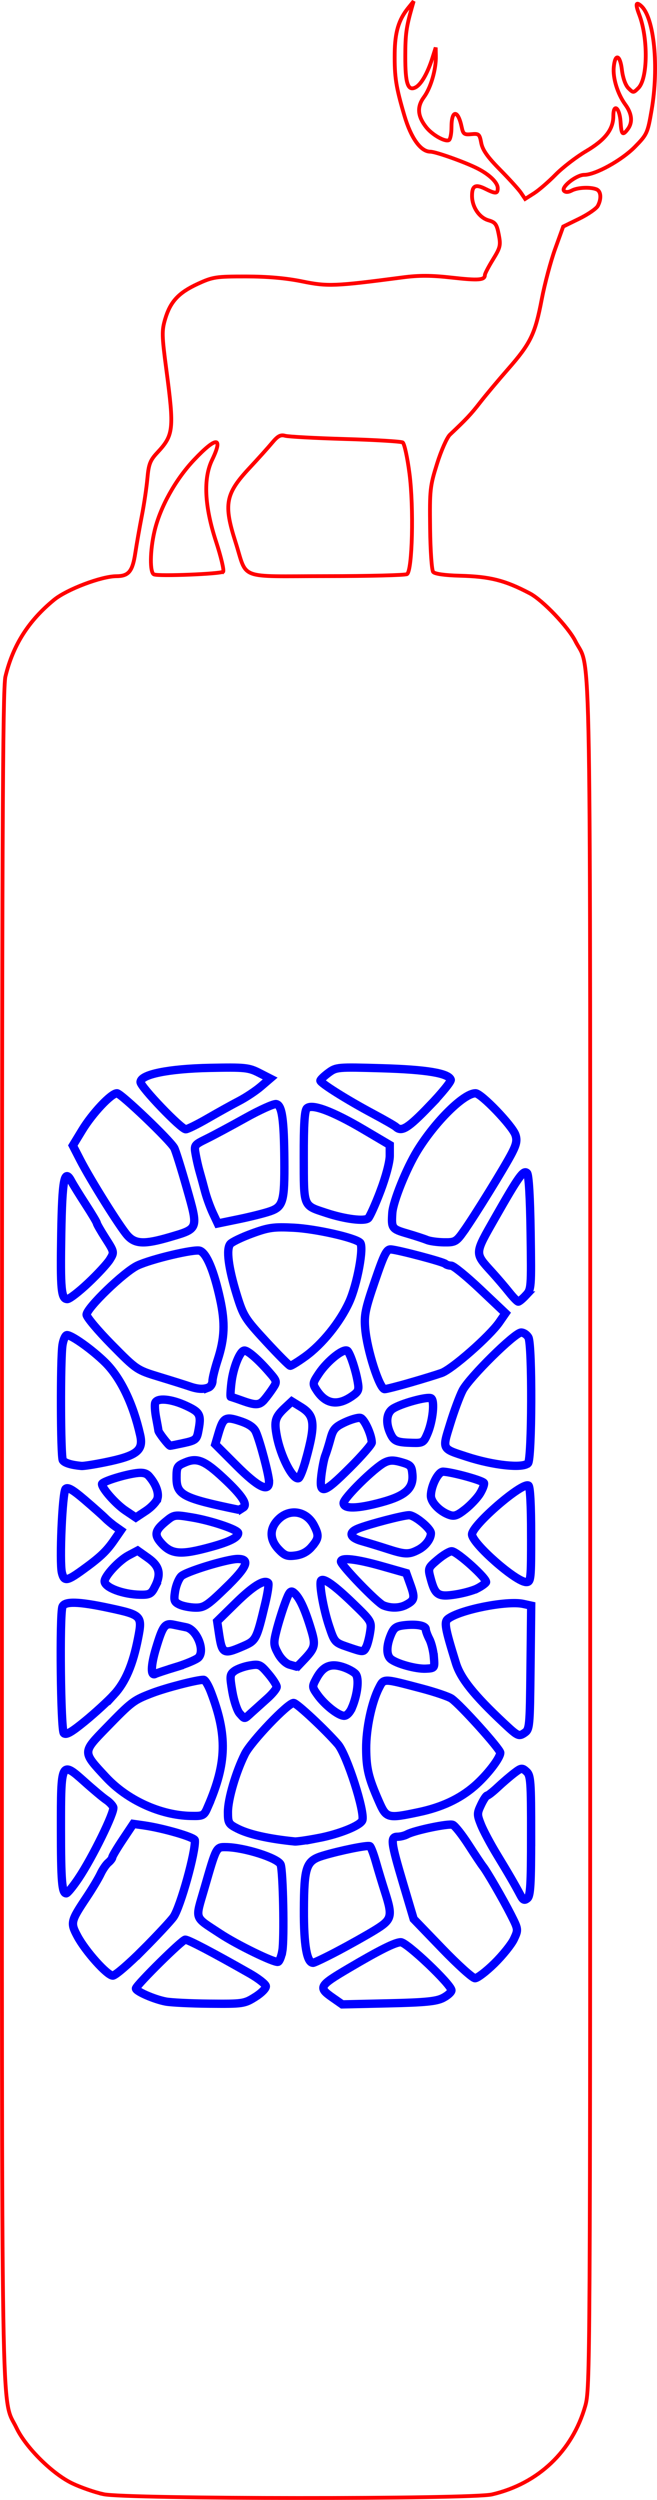 <?xml version="1.0" encoding="UTF-8" standalone="no"?>
<!-- Created with Inkscape (http://www.inkscape.org/) -->

<svg
   width="31.577mm"
   height="120mm"
   viewBox="0 0 31.577 120"
   version="1.1"
   id="svg1"
   xml:space="preserve"
   xmlns="http://www.w3.org/2000/svg"
   xmlns:svg="http://www.w3.org/2000/svg"><defs
     id="defs1" /><g
     id="layer1"
     transform="translate(-62.956,-68.691)"><g
       id="g56"><path
         style="fill:none;stroke:#ff0000;stroke-width:0.183;stroke-dasharray:none;stroke-opacity:1"
         d="m 82.519,96.25 c 0.255,-0.162 0.329,-3.195 0.118,-4.826 -0.1,-0.773 -0.246,-1.445 -0.326,-1.494 -0.079,-0.049 -1.321,-0.123 -2.76,-0.165 -1.439,-0.042 -2.741,-0.112 -2.893,-0.156 -0.215,-0.062 -0.352,0.011 -0.617,0.329 -0.187,0.225 -0.68,0.773 -1.095,1.218 -1.157,1.241 -1.251,1.738 -0.671,3.554 0.588,1.842 0.048,1.639 4.362,1.637 2.052,-0.001 3.799,-0.045 3.881,-0.097 z"
         id="path56" /><path
         style="fill:none;stroke:#ff0000;stroke-width:0.183;stroke-dasharray:none;stroke-opacity:1"
         d="m 73.681,96.133 c 0.054,-0.054 -0.1,-0.709 -0.344,-1.454 -0.553,-1.693 -0.617,-3.024 -0.187,-3.911 0.549,-1.135 0.202,-1.134 -0.87,0.001 -0.894,0.947 -1.625,2.263 -1.896,3.411 -0.222,0.941 -0.235,2.003 -0.026,2.085 0.244,0.096 3.212,-0.023 3.322,-0.133 z"
         id="path55" /><path
         id="path2"
         style="fill:none;stroke:#0000ff;stroke-width:0.4;stroke-dasharray:none;stroke-opacity:1"
         d="m 75.227,164.547 c 0.301,-0.189 0.525,-0.419 0.506,-0.52 -0.019,-0.099 -0.367,-0.37 -0.774,-0.602 -1.757,-1 -2.95,-1.626 -3.099,-1.626 -0.145,0 -2.286,2.112 -2.369,2.335 -0.046,0.125 0.848,0.522 1.426,0.634 0.253,0.049 1.205,0.096 2.115,0.104 1.603,0.014 1.671,0.004 2.194,-0.325 z m 9.026,0.048 c 0.221,-0.115 0.401,-0.278 0.401,-0.363 0,-0.274 -2.145,-2.31 -2.434,-2.31 -0.27,0 -1.027,0.378 -2.506,1.251 -1.434,0.846 -1.474,0.92 -0.772,1.41 l 0.463,0.323 2.223,-0.051 c 1.775,-0.041 2.304,-0.093 2.624,-0.26 z m 2.465,-1.654 c 0.398,-0.391 0.821,-0.917 0.939,-1.169 0.214,-0.456 0.213,-0.463 -0.147,-1.173 -0.377,-0.743 -1.167,-2.106 -1.345,-2.32 -0.056,-0.068 -0.364,-0.528 -0.683,-1.023 -0.319,-0.495 -0.664,-0.931 -0.766,-0.97 -0.199,-0.076 -1.836,0.265 -2.19,0.457 -0.118,0.064 -0.326,0.116 -0.463,0.116 -0.354,0 -0.325,0.248 0.263,2.225 l 0.512,1.723 1.371,1.421 c 0.754,0.782 1.464,1.422 1.578,1.422 0.114,3.7e-4 0.533,-0.319 0.931,-0.709 z m -16.891,-0.658 c 0.682,-0.685 1.343,-1.393 1.469,-1.575 0.334,-0.483 1.077,-3.155 1.024,-3.682 -0.015,-0.143 -1.509,-0.579 -2.443,-0.712 l -0.515,-0.073 -0.504,0.755 c -0.277,0.415 -0.504,0.797 -0.504,0.849 0,0.052 -0.087,0.166 -0.192,0.254 -0.106,0.088 -0.272,0.331 -0.37,0.54 -0.097,0.209 -0.399,0.714 -0.671,1.121 -0.771,1.157 -0.787,1.226 -0.445,1.869 0.387,0.727 1.434,1.894 1.701,1.896 0.115,0.001 0.767,-0.558 1.45,-1.243 z m 6.699,0.061 c 0.101,-0.578 0.036,-3.853 -0.082,-4.149 -0.124,-0.311 -1.748,-0.828 -2.629,-0.838 -0.469,-0.005 -0.454,-0.034 -1.036,1.983 -0.445,1.545 -0.522,1.325 0.761,2.173 0.8,0.529 2.602,1.405 2.778,1.352 0.068,-0.021 0.161,-0.255 0.207,-0.521 z m 2.666,-0.002 c 0.594,-0.313 1.399,-0.765 1.789,-1.005 0.818,-0.504 0.856,-0.648 0.476,-1.833 -0.129,-0.402 -0.324,-1.047 -0.434,-1.434 -0.11,-0.387 -0.24,-0.728 -0.29,-0.758 -0.103,-0.062 -1.417,0.203 -2.252,0.454 -0.813,0.245 -0.91,0.52 -0.919,2.613 -0.007,1.676 0.142,2.532 0.441,2.532 0.06,0 0.595,-0.256 1.189,-0.568 z m 9.291,-5.541 c 0,-2.616 -0.02,-2.886 -0.225,-3.071 -0.209,-0.19 -0.249,-0.185 -0.587,0.073 -0.199,0.152 -0.555,0.457 -0.791,0.678 -0.236,0.221 -0.466,0.401 -0.511,0.401 -0.045,0 -0.176,0.198 -0.291,0.441 -0.196,0.412 -0.196,0.474 -0.004,0.957 0.113,0.284 0.459,0.933 0.769,1.442 0.563,0.926 0.847,1.416 1.133,1.953 0.122,0.23 0.187,0.257 0.329,0.139 0.144,-0.119 0.177,-0.678 0.177,-3.014 z m -21.759,2.064 c 0.672,-0.996 1.757,-3.21 1.676,-3.421 -0.037,-0.097 -0.188,-0.255 -0.335,-0.353 -0.147,-0.097 -0.625,-0.496 -1.061,-0.887 -1.107,-0.991 -1.121,-0.962 -1.119,2.277 0.001,2.505 0.05,3.095 0.255,3.095 0.057,0 0.32,-0.32 0.584,-0.71 z m 11.534,-1.942 c 1.006,-0.193 2.015,-0.599 2.112,-0.851 0.145,-0.379 -0.745,-3.152 -1.172,-3.65 -0.582,-0.678 -1.984,-1.986 -2.13,-1.986 -0.271,0 -2.044,1.855 -2.341,2.451 -0.438,0.876 -0.816,2.168 -0.816,2.79 0,0.521 0.031,0.574 0.463,0.793 0.546,0.277 1.505,0.492 2.748,0.616 0.102,0.01 0.614,-0.064 1.137,-0.164 z m -5.306,-1.516 c 0.904,-2.087 0.939,-3.413 0.142,-5.495 -0.123,-0.323 -0.282,-0.587 -0.352,-0.587 -0.328,0 -1.808,0.382 -2.479,0.64 -0.895,0.344 -0.963,0.395 -2.209,1.676 -1.144,1.177 -1.144,1.137 -0.002,2.362 1.028,1.103 2.625,1.83 4.076,1.856 0.607,0.011 0.63,-0.002 0.825,-0.452 z m 10.116,0.274 c 1.108,-0.233 1.973,-0.634 2.683,-1.245 0.6,-0.516 1.249,-1.352 1.249,-1.609 0,-0.176 -1.909,-2.295 -2.339,-2.597 -0.14,-0.098 -0.797,-0.321 -1.459,-0.495 -1.857,-0.488 -1.79,-0.488 -2.032,-0.017 -0.351,0.682 -0.622,1.963 -0.615,2.913 0.006,0.956 0.113,1.399 0.61,2.529 0.36,0.82 0.412,0.834 1.903,0.521 z m -14.639,-5.639 c 0.557,-0.605 0.915,-1.441 1.166,-2.727 0.208,-1.065 0.172,-1.102 -1.394,-1.438 -1.466,-0.314 -2.139,-0.332 -2.243,-0.062 -0.145,0.377 -0.084,5.921 0.066,6.071 0.106,0.106 0.36,-0.037 1.019,-0.576 0.483,-0.395 1.106,-0.966 1.386,-1.269 z m 20.025,-1.308 0.033,-2.969 -0.38,-0.083 c -0.777,-0.171 -3.035,0.276 -3.615,0.715 -0.201,0.152 -0.151,0.431 0.375,2.126 0.229,0.739 0.865,1.534 2.304,2.883 0.665,0.623 0.72,0.65 0.977,0.479 0.267,-0.177 0.274,-0.242 0.306,-3.151 z m -13.408,2.166 c 0.169,-0.153 0.51,-0.46 0.759,-0.682 0.248,-0.222 0.451,-0.472 0.45,-0.556 -0.001,-0.083 -0.184,-0.367 -0.407,-0.63 -0.379,-0.448 -0.435,-0.473 -0.893,-0.394 -0.269,0.046 -0.597,0.165 -0.73,0.263 -0.223,0.166 -0.231,0.239 -0.102,0.992 0.077,0.447 0.235,0.919 0.353,1.049 0.26,0.287 0.202,0.291 0.57,-0.042 z m 4.832,-0.247 c 0.266,-0.64 0.347,-1.383 0.174,-1.602 -0.084,-0.106 -0.367,-0.261 -0.629,-0.344 -0.59,-0.187 -0.946,-0.03 -1.261,0.555 -0.211,0.391 -0.209,0.412 0.055,0.783 0.349,0.49 1.004,1.006 1.279,1.008 0.126,6.1e-4 0.283,-0.164 0.381,-0.4 z m -8.466,-1.94 c 0.494,-0.151 0.98,-0.357 1.081,-0.457 0.333,-0.333 -0.08,-1.349 -0.59,-1.452 -0.152,-0.031 -0.423,-0.087 -0.602,-0.124 -0.42,-0.088 -0.518,0.043 -0.848,1.135 -0.249,0.823 -0.263,1.358 -0.031,1.226 0.051,-0.029 0.497,-0.177 0.991,-0.327 z m 12.397,-0.476 c -0.023,-0.293 -0.12,-0.682 -0.215,-0.864 -0.095,-0.182 -0.173,-0.395 -0.174,-0.472 -9.7e-4,-0.181 -0.443,-0.263 -1.038,-0.194 -0.394,0.046 -0.498,0.122 -0.642,0.468 -0.22,0.526 -0.22,0.969 -9.1e-4,1.151 0.276,0.229 1.212,0.488 1.681,0.465 0.431,-0.021 0.432,-0.023 0.39,-0.554 z m -6.309,0.193 c 0.627,-0.658 0.647,-0.744 0.376,-1.623 -0.286,-0.927 -0.536,-1.448 -0.797,-1.665 -0.154,-0.128 -0.22,-0.049 -0.424,0.503 -0.133,0.36 -0.316,0.951 -0.408,1.313 -0.152,0.604 -0.146,0.696 0.076,1.107 0.139,0.258 0.373,0.484 0.551,0.533 0.17,0.047 0.32,0.09 0.335,0.097 0.014,0.007 0.145,-0.113 0.291,-0.266 z m -2.87,-0.713 c 0.636,-0.274 0.655,-0.31 1.076,-2.069 0.118,-0.494 0.182,-0.931 0.142,-0.972 -0.187,-0.187 -0.725,0.144 -1.553,0.956 l -0.902,0.884 0.083,0.556 c 0.153,1.021 0.209,1.052 1.154,0.645 z m 5.928,0.034 c 0.061,-0.119 0.146,-0.444 0.188,-0.722 0.076,-0.499 0.065,-0.518 -0.817,-1.37 -0.884,-0.855 -1.409,-1.232 -1.537,-1.104 -0.113,0.113 0.099,1.337 0.377,2.177 0.26,0.785 0.28,0.807 0.884,1.013 0.776,0.265 0.772,0.265 0.905,0.006 z M 73.812,144.9 c 1.03,-0.994 1.188,-1.379 0.565,-1.376 -0.512,0.004 -2.492,0.61 -2.711,0.831 -0.118,0.119 -0.251,0.442 -0.294,0.718 -0.07,0.443 -0.046,0.517 0.211,0.64 0.159,0.077 0.501,0.143 0.758,0.148 0.422,0.007 0.569,-0.088 1.472,-0.96 z m 8.658,0.827 c 0.413,-0.217 0.439,-0.33 0.217,-0.95 l -0.206,-0.575 -1.167,-0.331 c -1.227,-0.348 -1.97,-0.432 -1.97,-0.223 0,0.182 1.747,1.987 2.038,2.105 0.359,0.146 0.781,0.137 1.089,-0.026 z m 3.425,-0.787 c 0.192,-0.099 0.381,-0.232 0.419,-0.294 0.092,-0.149 -1.397,-1.494 -1.65,-1.492 -0.107,0.001 -0.409,0.183 -0.67,0.404 -0.471,0.399 -0.474,0.407 -0.336,0.919 0.212,0.788 0.362,0.883 1.187,0.753 0.386,-0.06 0.858,-0.191 1.05,-0.29 z m -15.507,-0.053 c 0.329,-0.635 0.243,-1.013 -0.317,-1.41 l -0.5,-0.354 -0.436,0.231 c -0.463,0.245 -1.151,0.987 -1.151,1.242 0,0.297 0.87,0.628 1.695,0.645 0.458,0.01 0.545,-0.034 0.71,-0.354 z m 18.095,-2.53 c 0,-1.417 -0.048,-2.307 -0.126,-2.355 -0.298,-0.184 -2.714,1.902 -2.714,2.343 0,0.431 2.115,2.289 2.606,2.289 0.222,0 0.235,-0.122 0.235,-2.277 z m -21.602,1.727 c 0.872,-0.627 1.18,-0.915 1.551,-1.45 l 0.332,-0.48 -0.272,-0.191 c -0.15,-0.105 -0.367,-0.286 -0.483,-0.403 -0.116,-0.117 -0.56,-0.511 -0.986,-0.875 -0.571,-0.488 -0.811,-0.626 -0.913,-0.525 -0.157,0.157 -0.306,3.521 -0.178,4.029 0.106,0.421 0.237,0.406 0.95,-0.106 z M 77.931,142.947 c 0.352,-0.409 0.367,-0.545 0.115,-1.032 -0.359,-0.695 -1.168,-0.832 -1.711,-0.289 -0.437,0.437 -0.431,0.97 0.014,1.438 0.289,0.304 0.409,0.348 0.81,0.295 0.314,-0.041 0.571,-0.179 0.772,-0.412 z m -4.791,-0.012 c 0.867,-0.241 1.264,-0.446 1.264,-0.653 0,-0.161 -1.293,-0.598 -2.22,-0.751 -0.852,-0.141 -0.858,-0.14 -1.285,0.215 -0.484,0.402 -0.533,0.616 -0.227,0.975 0.511,0.598 0.948,0.635 2.468,0.214 z m 9.911,0.155 c 0.353,-0.182 0.615,-0.524 0.615,-0.8 0,-0.226 -0.775,-0.866 -1.049,-0.866 -0.279,0 -1.906,0.424 -2.44,0.636 -0.492,0.195 -0.417,0.444 0.185,0.612 0.289,0.081 0.83,0.246 1.204,0.367 0.853,0.276 1.037,0.282 1.484,0.051 z m -12.524,-2.475 c 0.071,-0.284 -0.086,-0.693 -0.41,-1.065 -0.13,-0.15 -0.305,-0.189 -0.632,-0.143 -0.613,0.086 -1.626,0.411 -1.626,0.521 0,0.212 0.664,0.962 1.125,1.272 l 0.501,0.337 0.485,-0.321 c 0.267,-0.177 0.517,-0.447 0.556,-0.601 z m 15.501,-0.233 c 0.127,-0.208 0.213,-0.434 0.19,-0.502 -0.038,-0.117 -1.504,-0.524 -1.964,-0.546 -0.233,-0.011 -0.588,0.688 -0.588,1.157 0,0.31 0.408,0.739 0.865,0.91 0.256,0.096 0.39,0.051 0.787,-0.262 0.263,-0.208 0.583,-0.548 0.71,-0.756 z m -11.386,0.68 c 0.238,-0.151 -0.056,-0.593 -0.945,-1.421 -0.903,-0.841 -1.265,-0.991 -1.825,-0.757 -0.402,0.168 -0.431,0.217 -0.431,0.739 0,0.829 0.293,0.981 2.964,1.536 0.034,0.007 0.141,-0.037 0.237,-0.098 z m 6.67,-0.264 c 1.134,-0.31 1.522,-0.661 1.466,-1.331 -0.034,-0.403 -0.085,-0.459 -0.531,-0.586 -0.385,-0.11 -0.563,-0.106 -0.807,0.017 -0.492,0.249 -1.971,1.706 -1.971,1.942 0,0.296 0.661,0.281 1.845,-0.042 z m -1.535,-1.656 c 0.577,-0.576 1.048,-1.118 1.047,-1.204 -0.005,-0.375 -0.362,-1.149 -0.549,-1.186 -0.112,-0.023 -0.448,0.074 -0.747,0.214 -0.462,0.217 -0.564,0.334 -0.685,0.782 -0.078,0.29 -0.191,0.654 -0.252,0.809 -0.061,0.155 -0.146,0.586 -0.19,0.957 -0.112,0.955 0.104,0.897 1.375,-0.372 z m -3.891,0.674 c 0,-0.309 -0.438,-1.963 -0.633,-2.391 -0.1,-0.219 -0.331,-0.378 -0.754,-0.518 -0.713,-0.237 -0.814,-0.179 -1.043,0.596 l -0.153,0.519 1.022,1.022 c 1.043,1.043 1.562,1.3 1.562,0.773 z m 1.771,-1.057 c 0.47,-1.716 0.432,-2.114 -0.235,-2.527 l -0.44,-0.272 -0.313,0.292 c -0.49,0.458 -0.546,0.644 -0.411,1.363 0.183,0.975 0.769,2.117 1.044,2.035 0.066,-0.02 0.226,-0.421 0.354,-0.891 z m -9.675,0.13 c 1.554,-0.315 1.879,-0.563 1.712,-1.307 -0.34,-1.511 -0.947,-2.767 -1.692,-3.499 -0.612,-0.601 -1.595,-1.303 -1.826,-1.304 -0.076,-2.9e-4 -0.173,0.208 -0.215,0.463 -0.108,0.652 -0.095,5.373 0.015,5.545 0.083,0.129 0.411,0.23 0.893,0.273 0.102,0.01 0.602,-0.068 1.111,-0.171 z m 20.352,0.04 c 0.192,-0.192 0.21,-5.68 0.02,-6.035 -0.07,-0.131 -0.228,-0.239 -0.351,-0.239 -0.305,0 -2.5,2.167 -2.814,2.779 -0.14,0.272 -0.407,0.988 -0.593,1.593 -0.39,1.264 -0.427,1.191 0.799,1.591 1.275,0.416 2.685,0.565 2.939,0.311 z M 71.791,137.958 c 0.541,-0.116 0.618,-0.173 0.685,-0.509 0.169,-0.843 0.117,-0.957 -0.573,-1.278 -0.711,-0.331 -1.39,-0.396 -1.487,-0.141 -0.034,0.089 -0.015,0.409 0.043,0.71 0.058,0.301 0.108,0.581 0.111,0.623 0.006,0.093 0.499,0.727 0.564,0.727 0.026,0 0.321,-0.059 0.656,-0.131 z m 11.714,-0.456 c 0.256,-0.603 0.356,-1.577 0.173,-1.69 -0.165,-0.102 -1.437,0.244 -1.834,0.499 -0.316,0.203 -0.365,0.678 -0.123,1.194 0.174,0.372 0.302,0.426 1.056,0.446 0.501,0.014 0.542,-0.012 0.728,-0.449 z m -7.84,-1.628 c 0.112,-0.131 0.298,-0.381 0.412,-0.555 0.202,-0.308 0.196,-0.328 -0.198,-0.78 -0.52,-0.596 -1.007,-1.019 -1.174,-1.02 -0.211,-2.4e-4 -0.539,0.812 -0.626,1.546 -0.044,0.372 -0.058,0.677 -0.032,0.679 0.026,0.001 0.27,0.082 0.542,0.18 0.664,0.239 0.835,0.231 1.076,-0.05 z m 4.214,-0.166 c 0.31,-0.216 0.341,-0.296 0.27,-0.691 -0.1,-0.56 -0.329,-1.264 -0.476,-1.465 -0.147,-0.201 -0.971,0.439 -1.4,1.088 -0.297,0.449 -0.3,0.476 -0.095,0.789 0.438,0.668 1.008,0.762 1.701,0.279 z m -6.906,-0.411 c 0.107,-0.041 0.195,-0.182 0.195,-0.314 0,-0.131 0.113,-0.589 0.252,-1.018 0.334,-1.032 0.363,-1.771 0.117,-2.904 -0.296,-1.36 -0.649,-2.207 -0.971,-2.331 -0.252,-0.097 -2.331,0.394 -2.999,0.708 -0.645,0.303 -2.449,2.042 -2.449,2.361 0,0.118 0.542,0.763 1.204,1.435 1.201,1.217 1.207,1.221 2.315,1.558 0.611,0.186 1.25,0.387 1.42,0.446 0.391,0.137 0.668,0.155 0.916,0.059 z m 9.68,-0.232 c 0.591,-0.169 1.277,-0.38 1.526,-0.468 0.504,-0.18 2.313,-1.767 2.775,-2.436 l 0.299,-0.432 -1.207,-1.141 c -0.664,-0.628 -1.295,-1.142 -1.403,-1.142 -0.108,-6.1e-4 -0.235,-0.04 -0.283,-0.088 -0.094,-0.094 -2.203,-0.654 -2.609,-0.692 -0.211,-0.02 -0.325,0.203 -0.777,1.52 -0.463,1.348 -0.522,1.637 -0.465,2.285 0.091,1.041 0.692,2.902 0.937,2.902 0.073,0 0.616,-0.138 1.207,-0.307 z m -5.033,-1.253 c 0.819,-0.588 1.675,-1.646 2.119,-2.619 0.389,-0.852 0.721,-2.658 0.524,-2.851 -0.244,-0.239 -2.135,-0.665 -3.188,-0.718 -0.961,-0.048 -1.205,-0.015 -2,0.275 -0.498,0.182 -0.971,0.409 -1.051,0.506 -0.204,0.246 -0.091,1.137 0.309,2.433 0.317,1.025 0.394,1.149 1.407,2.245 0.589,0.638 1.113,1.164 1.164,1.169 0.051,0.005 0.373,-0.193 0.716,-0.44 z m 10.601,-2.934 c 0.273,-0.29 0.277,-0.339 0.238,-3.02 -0.025,-1.696 -0.089,-2.774 -0.17,-2.855 -0.171,-0.171 -0.398,0.146 -1.531,2.134 -1.011,1.774 -1.006,1.686 -0.154,2.624 0.251,0.276 0.62,0.707 0.819,0.957 0.199,0.25 0.398,0.455 0.442,0.455 0.044,0 0.205,-0.133 0.357,-0.295 z m -21.025,-0.6 c 0.451,-0.424 0.919,-0.931 1.039,-1.126 0.217,-0.351 0.215,-0.36 -0.203,-1.013 -0.232,-0.362 -0.421,-0.692 -0.421,-0.733 0,-0.041 -0.242,-0.446 -0.537,-0.901 -0.295,-0.455 -0.606,-0.958 -0.691,-1.118 -0.332,-0.631 -0.438,-0.079 -0.483,2.523 -0.046,2.671 -0.002,3.14 0.293,3.14 0.101,0 0.552,-0.347 1.003,-0.772 z m 3.921,-2.203 c 1.396,-0.41 1.381,-0.366 0.814,-2.365 -0.265,-0.933 -0.535,-1.794 -0.6,-1.914 -0.202,-0.372 -2.565,-2.626 -2.753,-2.626 -0.275,0 -1.179,0.958 -1.675,1.775 l -0.447,0.735 0.355,0.69 c 0.493,0.958 1.904,3.213 2.268,3.623 0.373,0.421 0.82,0.439 2.038,0.082 z m 14.116,-0.267 c 0.511,-0.714 1.996,-3.118 2.334,-3.779 0.213,-0.417 0.249,-0.61 0.161,-0.865 -0.155,-0.443 -1.646,-1.994 -1.918,-1.994 -0.56,0 -1.927,1.347 -2.792,2.75 -0.53,0.86 -1.17,2.448 -1.207,2.993 -0.049,0.739 -0.025,0.772 0.712,0.988 0.391,0.114 0.821,0.255 0.957,0.312 0.136,0.057 0.502,0.107 0.813,0.112 0.528,0.008 0.591,-0.027 0.941,-0.516 z m -9.295,-0.973 c 0.628,-0.219 0.699,-0.475 0.684,-2.454 -0.015,-1.962 -0.114,-2.639 -0.392,-2.692 -0.116,-0.022 -0.783,0.278 -1.482,0.668 -0.699,0.39 -1.541,0.841 -1.87,1.002 -0.589,0.289 -0.598,0.302 -0.517,0.75 0.045,0.251 0.13,0.623 0.19,0.827 0.059,0.204 0.174,0.621 0.254,0.926 0.08,0.306 0.252,0.781 0.381,1.057 l 0.236,0.502 1.016,-0.209 c 0.559,-0.115 1.235,-0.285 1.502,-0.378 z m 5.303,-0.972 c 0.258,-0.676 0.448,-1.393 0.448,-1.692 l -3.7e-4,-0.519 -1.266,-0.747 c -1.481,-0.874 -2.484,-1.247 -2.718,-1.011 -0.11,0.11 -0.152,0.759 -0.149,2.321 0.005,2.456 -0.048,2.326 1.084,2.701 0.895,0.296 1.844,0.415 2.015,0.253 0.076,-0.073 0.341,-0.66 0.587,-1.305 z m -8.297,-3.489 c 0.5,-0.289 1.176,-0.664 1.504,-0.834 0.327,-0.17 0.797,-0.482 1.044,-0.693 l 0.449,-0.385 -0.537,-0.274 c -0.495,-0.252 -0.68,-0.271 -2.353,-0.237 -2.002,0.041 -3.34,0.314 -3.34,0.682 0,0.232 1.95,2.265 2.173,2.265 0.084,0 0.562,-0.236 1.062,-0.525 z m 10.65,-0.591 c 0.592,-0.614 1.054,-1.182 1.027,-1.263 -0.104,-0.313 -1.165,-0.489 -3.318,-0.551 -2.129,-0.062 -2.185,-0.057 -2.562,0.222 -0.212,0.157 -0.386,0.325 -0.386,0.374 0,0.117 1.292,0.928 2.532,1.589 0.543,0.29 1.041,0.576 1.105,0.636 0.268,0.25 0.581,0.053 1.603,-1.007 z" /><path
         style="fill:none;stroke:#ff0000;stroke-width:0.183;stroke-dasharray:none;stroke-opacity:1"
         d="m 67.921,188.416 c -0.408,-0.089 -1.074,-0.32 -1.481,-0.513 -0.958,-0.454 -2.24,-1.723 -2.689,-2.662 -0.755,-1.577 -0.704,1.536 -0.701,-42.83 0.002,-33.29 0.032,-40.689 0.167,-41.246 0.363,-1.504 1.108,-2.676 2.34,-3.683 0.613,-0.501 2.272,-1.129 2.99,-1.132 0.594,-0.002 0.778,-0.227 0.912,-1.113 0.067,-0.441 0.209,-1.247 0.315,-1.791 0.107,-0.543 0.226,-1.349 0.266,-1.791 0.061,-0.684 0.132,-0.867 0.475,-1.235 0.787,-0.844 0.816,-1.113 0.437,-3.98 -0.218,-1.647 -0.223,-1.877 -0.058,-2.433 0.249,-0.837 0.643,-1.264 1.56,-1.687 0.727,-0.336 0.877,-0.359 2.321,-0.358 1.034,4.5e-4 1.926,0.079 2.702,0.237 1.224,0.25 1.568,0.236 4.831,-0.192 0.791,-0.104 1.376,-0.101 2.373,0.011 1.278,0.143 1.579,0.12 1.579,-0.124 0,-0.063 0.175,-0.399 0.389,-0.746 0.356,-0.579 0.379,-0.68 0.278,-1.202 -0.096,-0.493 -0.163,-0.585 -0.493,-0.679 -0.445,-0.127 -0.791,-0.641 -0.791,-1.176 0,-0.488 0.162,-0.574 0.638,-0.336 0.499,0.249 0.597,0.244 0.597,-0.032 0,-0.269 -0.397,-0.653 -0.979,-0.948 -0.6,-0.304 -2.005,-0.803 -2.26,-0.803 -0.461,0 -0.927,-0.647 -1.246,-1.729 -0.407,-1.381 -0.479,-1.848 -0.467,-2.996 0.011,-1.005 0.188,-1.602 0.644,-2.167 l 0.268,-0.332 -0.088,0.309 c -0.266,0.934 -0.313,1.275 -0.315,2.324 -0.004,1.316 0.123,1.701 0.495,1.503 0.271,-0.145 0.579,-0.684 0.811,-1.418 l 0.156,-0.494 0.008,0.408 c 0.013,0.643 -0.245,1.53 -0.573,1.972 -0.344,0.463 -0.31,0.914 0.107,1.444 0.29,0.369 0.922,0.726 1.096,0.619 0.066,-0.041 0.12,-0.318 0.12,-0.615 0,-0.852 0.312,-0.859 0.49,-0.011 0.071,0.34 0.122,0.377 0.467,0.343 0.359,-0.035 0.394,-0.005 0.473,0.419 0.063,0.337 0.3,0.673 0.902,1.283 0.449,0.454 0.905,0.957 1.012,1.117 l 0.196,0.29 0.422,-0.268 c 0.232,-0.147 0.7,-0.551 1.039,-0.896 0.34,-0.346 0.996,-0.851 1.459,-1.124 0.923,-0.543 1.318,-1.049 1.319,-1.689 7.3e-4,-0.643 0.303,-0.41 0.347,0.267 0.041,0.629 0.098,0.688 0.346,0.361 0.246,-0.324 0.205,-0.743 -0.116,-1.181 -0.372,-0.509 -0.608,-1.274 -0.556,-1.805 0.065,-0.672 0.305,-0.589 0.391,0.135 0.046,0.389 0.171,0.74 0.313,0.883 0.233,0.233 0.24,0.232 0.479,-0.007 0.453,-0.453 0.475,-2.387 0.04,-3.528 -0.195,-0.511 -0.162,-0.644 0.1,-0.407 0.618,0.559 0.852,2.914 0.496,4.991 -0.19,1.11 -0.218,1.171 -0.803,1.767 -0.634,0.646 -1.899,1.344 -2.435,1.344 -0.383,0 -1.139,0.6 -0.97,0.77 0.075,0.075 0.21,0.068 0.37,-0.017 0.276,-0.148 0.877,-0.178 1.184,-0.06 0.224,0.086 0.254,0.449 0.067,0.799 -0.071,0.132 -0.474,0.409 -0.895,0.615 l -0.767,0.375 -0.388,1.075 c -0.213,0.591 -0.503,1.679 -0.644,2.417 -0.318,1.668 -0.532,2.111 -1.62,3.351 -0.476,0.543 -1.082,1.266 -1.345,1.605 -0.435,0.561 -0.653,0.793 -1.447,1.542 -0.142,0.134 -0.42,0.758 -0.617,1.388 -0.34,1.083 -0.359,1.25 -0.336,3.099 0.013,1.092 0.078,2.02 0.148,2.104 0.077,0.093 0.558,0.161 1.273,0.18 1.463,0.038 2.172,0.217 3.372,0.848 0.618,0.325 1.845,1.611 2.191,2.295 0.768,1.522 0.711,-1.925 0.711,42.961 0,40.07 -0.005,40.936 -0.239,41.754 -0.621,2.171 -2.262,3.726 -4.476,4.243 -1.015,0.237 -17.599,0.227 -18.688,-0.011 z"
         id="path113" /></g></g></svg>
